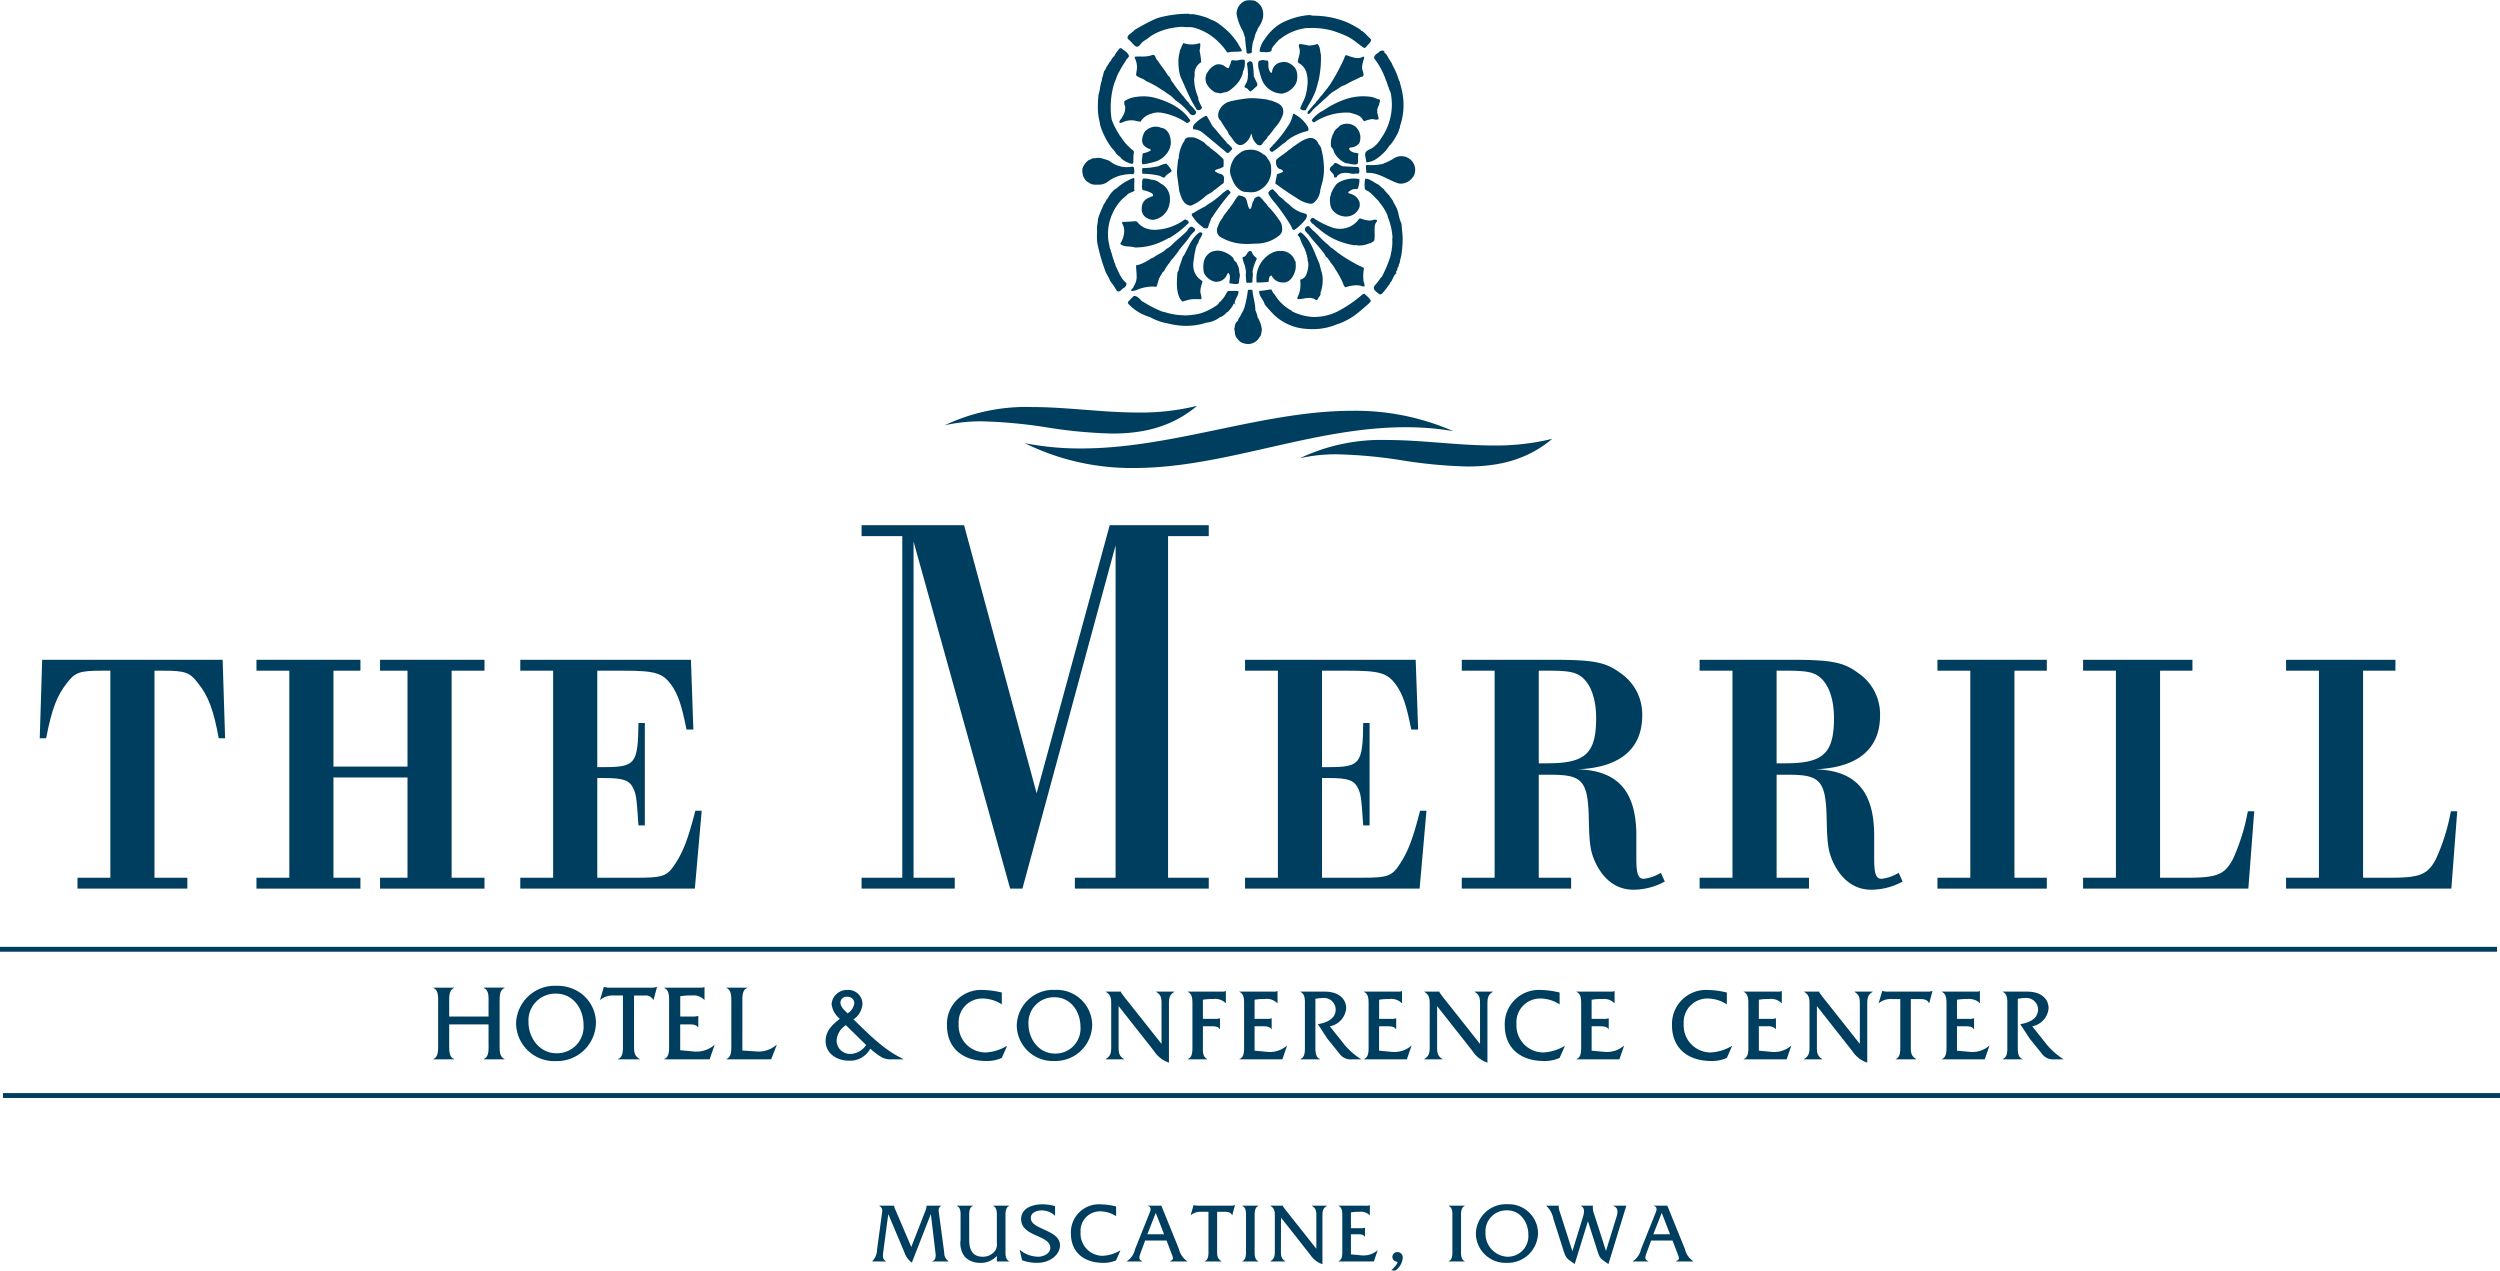 <svg id="merrill-logo" class="logo" xmlns="http://www.w3.org/2000/svg" viewBox="0 0 412.957 209.872"><path d="M314.281,145.616l-.648-1.44.648,1.44h0m-3.555-.452c-.836-.043-1.143-.874-1.143-3.238,0,2.364.307,3.2,1.143,3.238" fill="#003e5f"/><path d="M309.1,146.966c-2.754,0-4.941-1.62-6.318-4.59-.81-1.8-.972-3.06-1.053-7.38-.162-5.94-1.053-7.02-6.156-7.02h-2.106v17.01h5.346v1.8H280.747v-1.8h5.427v-34.2h-5.427v-1.8h14.985c6.723,0,8.748.36,11.178,2.16a8.241,8.241,0,0,1,3.645,7.02c0,5.58-3.726,8.64-10.692,8.91h0c6.642.18,9.72,3.6,9.72,10.98v3.87h0c0,2.364.307,3.2,1.143,3.238.024,0,.048,0,.072,0a6.915,6.915,0,0,0,2.835-.99h0l.648,1.44a10.846,10.846,0,0,1-5.184,1.35m-15.633-20.88h1.458c6.237,0,8.019-1.62,8.019-7.47h0c0-2.88-.729-5.13-1.944-6.39-1.134-1.17-2.349-1.44-5.913-1.44h-1.62v15.3" fill="#003e5f"/><path d="M274.994,145.616l-.648-1.44.648,1.44h0m-3.554-.452c-.837-.043-1.144-.874-1.144-3.238,0,2.364.307,3.2,1.144,3.238" fill="#003e5f"/><path d="M269.81,146.966c-2.754,0-4.941-1.62-6.318-4.59-.81-1.8-.972-3.06-1.053-7.38-.162-5.94-1.053-7.02-6.156-7.02h-2.106v17.01h5.346v1.8H241.46v-1.8h5.427v-34.2H241.46v-1.8h14.985c6.723,0,8.748.36,11.178,2.16a8.241,8.241,0,0,1,3.645,7.02c0,5.58-3.726,8.64-10.692,8.91h0c6.642.18,9.72,3.6,9.72,10.98v3.87h0c0,2.364.307,3.2,1.144,3.238.023,0,.047,0,.071,0a6.915,6.915,0,0,0,2.835-.99h0l.648,1.44a10.846,10.846,0,0,1-5.184,1.35m-15.633-20.88h1.458c6.237,0,8.019-1.62,8.019-7.47h0c0-2.88-.729-5.13-1.944-6.39-1.134-1.17-2.349-1.44-5.913-1.44h-1.62v15.3" fill="#003e5f"/><path d="M394.876,144.986c4.941,0,6.156-.54,7.533-3.15-1.377,2.61-2.592,3.15-7.533,3.15" fill="#003e5f"/><path d="M404.92,146.786h-27.3v-1.8h5.427v-34.2h-5.427v-1.8h18.063v1.8H390.34v34.2h4.536c4.941,0,6.156-.54,7.533-3.15h0a33.878,33.878,0,0,0,2.43-7.83h1.053l-.972,12.78" fill="#003e5f"/><path d="M361.543,144.986c4.774-.015,5.975-.575,7.333-3.15-1.358,2.575-2.559,3.135-7.333,3.15" fill="#003e5f"/><path d="M371.387,146.786h-27.3v-1.8h5.427v-34.2H344.09v-1.8h18.063v1.8h-5.346v34.2h4.736c4.774-.015,5.975-.575,7.333-3.15h0a33.878,33.878,0,0,0,2.43-7.83h1.053l-.972,12.78" fill="#003e5f"/><polyline points="338.097 146.786 320.034 146.786 320.034 144.986 325.461 144.986 325.461 110.786 320.034 110.786 320.034 108.986 338.097 108.986 338.097 110.786 332.751 110.786 332.751 144.986 338.097 144.986 338.097 146.786" fill="#003e5f"/><path d="M234.5,146.786H205.659v-1.8h5.427v-34.2h-5.427v-1.8h28.188l.405,11.52h-1.134c-.81-4.05-1.377-5.76-2.511-7.38-1.458-1.98-2.673-2.34-8.019-2.34h-4.212v15.93h1.053c5.265,0,5.67-.54,5.751-7.29h1.053v16.92H225.18c-.324-4.95-.405-5.13-.891-6.21-.648-1.26-1.62-1.62-4.86-1.62h-1.053v16.47h6.642c4.293,0,4.941-.27,6.318-2.43,1.215-1.89,2.025-3.87,3.24-8.64h1.053l-1.134,12.87" fill="#003e5f"/><polyline points="199.666 146.786 177.553 146.786 177.553 144.986 184.276 144.986 184.276 90.086 168.886 146.786 166.861 146.786 150.904 89.456 150.904 144.986 157.708 144.986 157.708 146.786 142.318 146.786 142.318 144.986 149.041 144.986 149.041 88.556 142.318 88.556 142.318 86.756 159.247 86.756 171.235 131.036 183.304 86.756 199.666 86.756 199.666 88.556 192.943 88.556 192.943 144.986 199.666 144.986 199.666 146.786" fill="#003e5f"/><path d="M105.3,144.986h0c3.773,0,4.73-.208,5.842-1.725-1.112,1.517-2.069,1.725-5.842,1.725m.162-8.64c-.321-4.892-.4-5.125-.875-6.172.471,1.047.554,1.28.875,6.172" fill="#003e5f"/><path d="M114.778,146.786H85.943v-1.8h5.426v-34.2H85.943v-1.8h28.188l.4,11.52H113.4c-.811-4.05-1.378-5.76-2.512-7.38-1.458-1.98-2.672-2.34-8.018-2.34H98.66v15.93h1.052c5.265,0,5.67-.54,5.752-7.29h1.052v16.92h-1.052c-.321-4.892-.4-5.125-.875-6.172l-.016-.038c-.649-1.26-1.621-1.62-4.861-1.62H98.66v16.47H105.3c3.773,0,4.73-.208,5.842-1.725.153-.209.309-.443.475-.7,1.216-1.89,2.025-3.87,3.241-8.64h1.052l-1.134,12.87" fill="#003e5f"/><polyline points="80.029 146.786 62.777 146.786 62.777 144.986 67.312 144.986 67.312 128.426 55.081 128.426 55.081 144.986 59.536 144.986 59.536 146.786 42.364 146.786 42.364 144.986 47.792 144.986 47.792 110.786 42.364 110.786 42.364 108.986 59.536 108.986 59.536 110.786 55.081 110.786 55.081 126.626 67.312 126.626 67.312 110.786 62.777 110.786 62.777 108.986 80.029 108.986 80.029 110.786 74.602 110.786 74.602 144.986 80.029 144.986 80.029 146.786" fill="#003e5f"/><path d="M30.946,146.786H12.8v-1.8h5.427v-34.2H16.852c-3.645,0-4.455.27-5.751,1.98-1.7,2.16-2.511,4.23-3.483,9.18H6.565l.4-12.96H36.778l.405,12.96H36.13c-.81-4.5-1.7-7.02-3.483-9.18-1.3-1.71-2.106-1.98-5.751-1.98H25.519v34.2h5.427v1.8" fill="#003e5f"/><path d="M308.433,175.53a4.7,4.7,0,0,1-2.482-1.938l-5.831-7.4v6.679h0c0,.9.015,1.551.884,2.059v.051H298v-.051c.9-.527.9-1.207.9-2.159v-6.783h0v-.022h0c0-.94-.007-1.614-.884-2.12V163.8h2.482v.017h0a1.053,1.053,0,0,0,.255.425l.238.34,6.222,7.854v-6.553h0c0-.9-.018-1.542-.884-2.032V163.8h2.992v.051c-.884.51-.884,1.19-.884,2.142v9.537" fill="#003e5f"/><path d="M245.7,175.53a4.7,4.7,0,0,1-2.482-1.938l-5.831-7.4v6.679h0c0,.9.015,1.551.884,2.059v.051h-3.009v-.051c.9-.527.9-1.207.9-2.159v-6.783h0v-.022h0c0-.94-.007-1.614-.884-2.12V163.8h2.482v.017h0a1.053,1.053,0,0,0,.255.425l.238.34,6.222,7.854v-6.553h0c0-.9-.018-1.542-.884-2.032V163.8h2.992v.051c-.884.51-.884,1.19-.884,2.142v9.537" fill="#003e5f"/><path d="M193.09,175.53a4.7,4.7,0,0,1-2.482-1.938l-5.831-7.4v6.679h0c0,.9.015,1.551.884,2.059v.051h-3.009v-.051c.9-.527.9-1.207.9-2.159v-6.783h0v-.022h0c0-.94-.007-1.614-.884-2.12V163.8h2.482v.017h0a1.053,1.053,0,0,0,.255.425l.238.34,6.222,7.854v-6.553h0c0-.9-.018-1.542-.884-2.032V163.8h2.992v.051c-.884.51-.884,1.19-.884,2.142v9.537" fill="#003e5f"/><path d="M85.252,168.91a6.4,6.4,0,0,1,6.576-6.076l.173,0h.035a6.7,6.7,0,0,1,3.05.711,6.7,6.7,0,0,0-3.05-.711H92l-.174,0a6.4,6.4,0,0,0-6.575,6.076m13.193-.01c0-.031,0-.063,0-.095,0,.032,0,.064,0,.095M95.1,163.556h0" fill="#003e5f"/><path d="M91.821,175.274a6.3,6.3,0,0,1-6.57-6.246c0-.039,0-.079,0-.118a6.4,6.4,0,0,1,6.575-6.076l.174,0h.035a6.7,6.7,0,0,1,3.05.711l.014.008h0a6.074,6.074,0,0,1,3.34,5.249c0,.032,0,.064,0,.095v.038a6.422,6.422,0,0,1-6.624,6.336M87.3,168.866h0c0,2.52,1.782,5.112,4.608,5.112a4.372,4.372,0,0,0,4.482-4.68h0c0-2.628-1.674-5.166-4.518-5.166a4.437,4.437,0,0,0-4.572,4.734h0" fill="#003e5f"/><path d="M282.59,173.845a7.606,7.606,0,0,0,3.472-1.069,7.606,7.606,0,0,1-3.472,1.069" fill="#003e5f"/><path d="M282.679,175.258c-4.012,0-6.494-2.244-6.494-5.882a5.627,5.627,0,0,1,5.967-5.848,13.568,13.568,0,0,1,3.094.425v1.955a5.905,5.905,0,0,0-3.145-.969,3.9,3.9,0,0,0-3.978,4.182h0a4.453,4.453,0,0,0,4.318,4.726l.149,0a7.606,7.606,0,0,0,3.472-1.069h.051l-.867,1.972a6.027,6.027,0,0,1-2.567.51" fill="#003e5f"/><path d="M254.965,173.845a7.6,7.6,0,0,0,3.472-1.069,7.6,7.6,0,0,1-3.472,1.069" fill="#003e5f"/><path d="M255.054,175.258c-4.012,0-6.494-2.244-6.494-5.882a5.627,5.627,0,0,1,5.967-5.848,13.568,13.568,0,0,1,3.094.425v1.955a5.905,5.905,0,0,0-3.145-.969,3.9,3.9,0,0,0-3.978,4.182h0a4.453,4.453,0,0,0,4.318,4.726l.149,0a7.6,7.6,0,0,0,3.472-1.069h.051l-.867,1.972a6.027,6.027,0,0,1-2.567.51" fill="#003e5f"/><path d="M174.152,175.258a5.951,5.951,0,0,1-6.2-5.9,6.032,6.032,0,0,1,6.211-5.85l.164,0h.033a5.866,5.866,0,0,1,6.053,5.763,6.065,6.065,0,0,1-6.256,5.984m-4.267-6.052h0c0,2.38,1.683,4.828,4.352,4.828a4.129,4.129,0,0,0,4.233-4.42h0c0-2.482-1.581-4.879-4.267-4.879a4.191,4.191,0,0,0-4.318,4.471h0" fill="#003e5f"/><path d="M162.827,173.845a7.6,7.6,0,0,0,3.471-1.069,7.6,7.6,0,0,1-3.471,1.069" fill="#003e5f"/><path d="M162.915,175.258c-4.012,0-6.494-2.244-6.494-5.882a5.627,5.627,0,0,1,5.967-5.848,13.568,13.568,0,0,1,3.094.425v1.955a5.905,5.905,0,0,0-3.145-.969,3.9,3.9,0,0,0-3.978,4.182h0a4.453,4.453,0,0,0,4.318,4.726l.15,0a7.6,7.6,0,0,0,3.471-1.069h.051l-.867,1.972a6.027,6.027,0,0,1-2.567.51" fill="#003e5f"/><path d="M145.75,174.7a10.683,10.683,0,0,1-1.994-1.481,10.683,10.683,0,0,0,1.994,1.481m-5.076-.616a3.326,3.326,0,0,0,2.4-1.46,3.326,3.326,0,0,1-2.4,1.46m-.658-6.7c-.446-.4-1.15-1.051-1.188-1.712.038.661.742,1.315,1.188,1.712" fill="#003e5f"/><path d="M140.22,175.207c-1.921,0-3.842-1.139-3.842-3.247,0-1.683,1.105-2.686,2.346-3.672h0a3.757,3.757,0,0,1-1.36-2.4,2.536,2.536,0,0,1,2.652-2.363,2.323,2.323,0,0,1,2.448,2.346,3.358,3.358,0,0,1-1.479,2.516h0c2.533,2.431,5.032,5.066,8.245,6.545v.051h-1.853a3.444,3.444,0,0,1-1.6-.272l-.029-.015a10.683,10.683,0,0,1-1.994-1.481h0a3.749,3.749,0,0,1-3.536,1.989m-2.023-3.349h0a2.21,2.21,0,0,0,2.38,2.227c.033,0,.065,0,.1,0a3.326,3.326,0,0,0,2.4-1.46h0l-3.349-3.281a3.22,3.22,0,0,0-1.53,2.516h0m1.819-4.471h0a2.316,2.316,0,0,0,1.105-1.7h0a1.076,1.076,0,0,0-1.173-1.037.991.991,0,0,0-1.122.969h0c0,.019,0,.037,0,.056.038.661.742,1.315,1.188,1.712" fill="#003e5f"/><path d="M330.822,174.986h0v-.051c.68-.24.753-1.067.753-1.782,0-.135,0-.266,0-.388.01.769.06,1.884-.749,2.17v.051m3-5.832c1.333-.221,2.829-.859,2.829-2.413h0a1.934,1.934,0,0,0-2.079-1.889h0a1.934,1.934,0,0,1,2.079,1.889c0,1.554-1.5,2.192-2.829,2.413m-2.253-3.118c0-.124,0-.257,0-.393,0-.719-.073-1.538-.753-1.792V163.8h0v.051c.809.3.759,1.4.749,2.185" fill="#003e5f"/><path d="M340.886,174.986h-1.564a2.233,2.233,0,0,1-1.972-.85l-2.074-2.567-1.564-2.4.112-.018c1.333-.221,2.829-.859,2.829-2.413a1.934,1.934,0,0,0-2.079-1.889h0c-.038,0-.076,0-.114,0a8.926,8.926,0,0,0-1.156.136v7.616c0,.15,0,.316,0,.49,0,.733.068,1.592.769,1.839v.051h-3.247v-.051c.809-.286.759-1.4.749-2.17,0-.055,0-.108,0-.159V166.2c0-.052,0-.106,0-.161.01-.782.06-1.883-.749-2.185V163.8h4.046c2.278,0,3.519,1.19,3.519,2.737a3.318,3.318,0,0,1-2.7,2.992h0l2.448,3.077a11.925,11.925,0,0,0,2.754,2.38" fill="#003e5f"/><path d="M325.794,173.779h0a4.235,4.235,0,0,0,2.659-.929,4.235,4.235,0,0,1-2.659.929m-.514-5.474a1.782,1.782,0,0,0,.738-.1,1.78,1.78,0,0,1-.738.1m1.444-2.86a2.708,2.708,0,0,0-1.733-.421h0a2.708,2.708,0,0,1,1.733.421m-.214-1.64h0a1.018,1.018,0,0,0,.487-.09,1.018,1.018,0,0,1-.487.09" fill="#003e5f"/><path d="M327.847,174.986h-7.089v-.051c.7-.247.769-1.117.769-1.846h0c0-.172,0-.336,0-.483V166.2c0-.149,0-.316,0-.49h0c0-.733-.068-1.595-.769-1.856V163.8h5.44c.105,0,.21,0,.312,0h0a1.018,1.018,0,0,0,.487-.09h.051V165.7H327a1.885,1.885,0,0,0-.273-.259,2.708,2.708,0,0,0-1.733-.421h0a9.584,9.584,0,0,0-1.734.119v3.162h2.023a1.78,1.78,0,0,0,.738-.1l.01,0h.051v1.8h-.051c-.254-.461-.9-.476-1.409-.476h-1.362v4.029l2.159.2c.126.012.252.017.378.017h0a4.235,4.235,0,0,0,2.659-.929c.037-.029.073-.06.108-.091h.051l-.765,2.227" fill="#003e5f"/><path d="M316.508,174.986h-3.366v-.051c.684-.26.752-1.114.752-1.836h0c0-.176,0-.343,0-.493v-7.582h-1.5a2.952,2.952,0,0,0-2.023.68h-.051l.6-2.023h.051a2.711,2.711,0,0,0,.646.119h6.766a2.162,2.162,0,0,0,.686-.081,1.009,1.009,0,0,0,.1-.038h.051l-.544,2.023h-.051c-.221-.595-.9-.68-1.462-.68h-1.53v7.853h0c0,.915.015,1.55.884,2.058v.051" fill="#003e5f"/><path d="M288.033,174.935c.7-.247.769-1.117.769-1.846,0-.144,0-.282,0-.41,0,.77.074,1.96-.766,2.256m5.142-5.1a1.864,1.864,0,0,0-1.28-.307h0a1.864,1.864,0,0,1,1.28.307m-4.376-3.713c0-.13,0-.27,0-.416,0-.733-.068-1.595-.769-1.856.84.313.771,1.487.766,2.272" fill="#003e5f"/><path d="M295.122,174.986h-7.089v-.051h0c.84-.3.771-1.486.766-2.256,0-.024,0-.049,0-.073V166.2c0-.024,0-.049,0-.074,0-.785.074-1.959-.766-2.272h0V163.8h5.44c.106,0,.211,0,.313,0a1.018,1.018,0,0,0,.487-.09h.05V165.7h-.05a2.386,2.386,0,0,0-2.007-.68,9.59,9.59,0,0,0-1.734.119v3.162h2.024a1.743,1.743,0,0,0,.748-.1h.05v1.8h-.05a.733.733,0,0,0-.129-.169,1.864,1.864,0,0,0-1.28-.307h-1.363v4.029l2.159.2c.126.012.252.017.379.017a4.22,4.22,0,0,0,2.766-1.02h.052l-.766,2.227" fill="#003e5f"/><path d="M264.931,168.305h0a1.942,1.942,0,0,0,.7-.08,1.942,1.942,0,0,1-.7.08m1.717-2.6h0a2.278,2.278,0,0,0-1.879-.679,2.278,2.278,0,0,1,1.879.679m-.487-1.9h0a1.018,1.018,0,0,0,.487-.09h0a1.018,1.018,0,0,1-.487.09" fill="#003e5f"/><path d="M267.5,174.986h-7.089v-.051c.7-.247.768-1.117.769-1.846h0c0-.172,0-.336,0-.483V166.2c0-.149,0-.316,0-.49h0c0-.733-.068-1.595-.769-1.856V163.8h5.44c.105,0,.21,0,.312,0h0a1.018,1.018,0,0,0,.487-.09h.051V165.7h-.051a2.278,2.278,0,0,0-1.879-.679h-.127a9.584,9.584,0,0,0-1.734.119v3.162h2.023a1.942,1.942,0,0,0,.7-.08l.049-.022h.051v1.8h-.051c-.255-.461-.9-.476-1.409-.476h-1.362v4.029l2.159.2c.125.012.252.017.378.017a4.223,4.223,0,0,0,2.767-1.02h.051l-.765,2.227" fill="#003e5f"/><path d="M229.826,168.305a1.739,1.739,0,0,0,.748-.1,1.737,1.737,0,0,1-.748.1m1.717-2.6a2.384,2.384,0,0,0-2.006-.68h0a2.382,2.382,0,0,1,2,.68" fill="#003e5f"/><path d="M232.393,174.986H225.3v-.051c.7-.247.769-1.117.769-1.846h0c0-.172,0-.336,0-.483V166.2c0-.149,0-.316,0-.49h0c0-.733-.068-1.595-.769-1.856V163.8h5.44c.106,0,.211,0,.313,0a1.011,1.011,0,0,0,.486-.09h.051V165.7h-.051a2.382,2.382,0,0,0-2-.68h0a9.566,9.566,0,0,0-1.733.119v3.162h2.022a1.737,1.737,0,0,0,.748-.1h.052v1.8h-.052c-.254-.461-.9-.476-1.408-.476H227.8v4.029l2.158.2c.126.012.252.017.379.017a4.22,4.22,0,0,0,2.766-1.02h.051l-.765,2.227" fill="#003e5f"/><path d="M223.3,174.986a2.237,2.237,0,0,1-1.936-.806,2.237,2.237,0,0,0,1.936.806m-8.5-.051c.68-.24.753-1.067.753-1.782,0-.156,0-.307,0-.446.008.771.081,1.935-.748,2.228m3.149-.04c-.61-.29-.671-1.1-.671-1.8,0,.7.061,1.509.671,1.8m-2.4-8.8c0-.141,0-.293,0-.451,0-.719-.073-1.538-.753-1.792.829.309.756,1.459.748,2.243" fill="#003e5f"/><path d="M224.863,174.986H223.3a2.237,2.237,0,0,1-1.936-.806c-.012-.015-.024-.029-.035-.044l-2.075-2.567-1.563-2.4c1.36-.2,2.941-.833,2.941-2.431h0a1.934,1.934,0,0,0-2.079-1.889c-.038,0-.076,0-.114,0a8.885,8.885,0,0,0-1.156.136v7.616c0,.15,0,.316,0,.49h0c0,.7.061,1.509.671,1.8a1.038,1.038,0,0,0,.1.04v.051H214.8v-.051h0c.829-.293.756-1.457.748-2.228,0-.034,0-.068,0-.1V166.2c0-.033,0-.068,0-.1.008-.784.081-1.934-.748-2.243h0V163.8h4.046c2.277,0,3.519,1.19,3.519,2.737a3.319,3.319,0,0,1-2.7,2.992h0l2.448,3.077a11.925,11.925,0,0,0,2.754,2.38" fill="#003e5f"/><path d="M209.257,168.305h0a1.944,1.944,0,0,0,.7-.08,1.944,1.944,0,0,1-.7.08" fill="#003e5f"/><path d="M211.824,174.986h-7.089v-.051c.7-.247.768-1.117.768-1.846h0c0-.172,0-.336,0-.483V166.2c0-.149,0-.316,0-.49h0c0-.733-.067-1.595-.768-1.856V163.8h5.44c.1,0,.21,0,.312,0a1.018,1.018,0,0,0,.487-.09h.051V165.7h-.051a2.384,2.384,0,0,0-2.006-.68,9.584,9.584,0,0,0-1.734.119v3.162h2.023a1.944,1.944,0,0,0,.7-.08l.049-.022h.051v1.8h-.051c-.255-.461-.9-.476-1.409-.476h-1.362v4.029l2.159.2c.125.012.252.017.378.017a4.225,4.225,0,0,0,2.767-1.02h.051l-.765,2.227" fill="#003e5f"/><path d="M200.74,168.305h0a1.762,1.762,0,0,0,.711-.093,1.762,1.762,0,0,1-.711.093" fill="#003e5f"/><path d="M199.414,174.986H196.2v-.051c.7-.247.768-1.117.768-1.846h0c0-.172,0-.336,0-.483V166.2c0-.149,0-.316,0-.49h0c0-.733-.067-1.595-.768-1.856V163.8h5.44c.105,0,.21,0,.312,0a1.018,1.018,0,0,0,.487-.09h.051v1.972h-.051a2.427,2.427,0,0,0-2.006-.663,9.584,9.584,0,0,0-1.734.119v3.162h2.04a1.762,1.762,0,0,0,.711-.093l.02-.009h.051v1.8h-.051c-.24-.45-.824-.476-1.32-.476H198.7v3.077c0,.185-.008.4-.008.62h0c0,.692.078,1.464.722,1.709v.051" fill="#003e5f"/><path d="M119.99,174.986h0v-.054c.743-.262.814-1.183.814-1.954,0-.063,0-.126,0-.187.008.8-.009,1.858-.812,2.141v.054m.812-9.636c0-.062,0-.125,0-.188,0-.777-.071-1.689-.814-1.966v-.054h0v.054c.8.3.82,1.343.812,2.154" fill="#003e5f"/><path d="M127.388,174.986h-7.4v-.054c.8-.283.82-1.339.812-2.141,0-.114,0-.224,0-.325V165.68c0-.1,0-.214,0-.33.008-.811-.009-1.855-.812-2.154v-.054h3.437v.054c-.72.269-.8,1.147-.8,1.905,0,.207,0,.405,0,.579v7.848l2.448.162c.092.006.183.008.273.008a4.444,4.444,0,0,0,2.913-1.106h.054l-.936,2.394" fill="#003e5f"/><path d="M109.744,174.92c.713-.277.782-1.182.782-1.942,0-.183,0-.357,0-.512V165.68c0-.158,0-.335,0-.518,0-.766-.069-1.663-.782-1.953.884.36.779,1.653.779,2.471v6.786c0,.8.105,2.111-.779,2.454m5.3-1.212h0a4.487,4.487,0,0,0,2.835-1,4.487,4.487,0,0,1-2.835,1m-.4-.018-2.286-.216h0l2.286.216m-.144-5.778h0a2.005,2.005,0,0,0,.75-.089,2.005,2.005,0,0,1-.75.089m1.818-2.754a2.433,2.433,0,0,0-2.018-.719,2.433,2.433,0,0,1,2.018.719" fill="#003e5f"/><path d="M117.219,174.986h-7.506v-.054l.031-.012c.884-.343.779-1.653.779-2.454V165.68c0-.818.105-2.111-.779-2.471l-.031-.013v-.054h5.76c.111,0,.222,0,.33,0a1.083,1.083,0,0,0,.516-.095h.054v2.106h-.054a2.433,2.433,0,0,0-2.018-.719H114.2a10.147,10.147,0,0,0-1.836.126v3.348H114.5a2.005,2.005,0,0,0,.75-.089l.042-.019h.054v1.908h-.054c-.27-.488-.949-.5-1.492-.5h-1.442v4.266h0l2.286.216c.133.012.266.018.4.018h0a4.487,4.487,0,0,0,2.835-1c.032-.026.063-.053.095-.081h.054l-.81,2.358" fill="#003e5f"/><path d="M107.9,165.158h0a1.35,1.35,0,0,0-1.357-.716,1.35,1.35,0,0,1,1.357.716" fill="#003e5f"/><path d="M105.663,174.986H102.1v-.054c.724-.275.8-1.18.8-1.945h0c0-.185,0-.363,0-.521v-8.028h-1.584a3.125,3.125,0,0,0-2.142.72h-.054l.63-2.142H99.8a2.871,2.871,0,0,0,.684.126h7.164a2.006,2.006,0,0,0,.828-.126h.054l-.576,2.142H107.9a1.35,1.35,0,0,0-1.357-.716c-.065,0-.129,0-.191,0h-1.62v8.315h0c0,.968.015,1.641.936,2.179v.054" fill="#003e5f"/><path d="M71.571,174.932c.724-.275.8-1.18.8-1.945,0-.185,0-.363,0-.521v-6.8c0-.174.006-.371.006-.577,0-.723-.071-1.551-.715-1.854.827.389.709,1.646.709,2.431v6.8c0,.81.108,2.124-.792,2.466" fill="#003e5f"/><path d="M83.343,174.986H79.905v-.054c.721-.268.8-1.136.8-1.889h0c0-.206-.006-.4-.006-.577v-3.258H74.2v3.258c0,.158,0,.336,0,.521h0c0,.765.072,1.67.8,1.945v.054h-3.42v-.054h0c.9-.342.792-1.656.792-2.466v-6.8c0-.785.118-2.042-.709-2.431-.027-.013-.054-.024-.083-.035v-.054h3.42v.054c-.728.277-.8,1.189-.8,1.966h0c0,.183,0,.36,0,.518v2.232h6.5V165.68c0-.178.006-.378.006-.586h0c0-.762-.077-1.629-.8-1.9v-.054h3.438v.054c-.742.277-.814,1.189-.814,1.956h0c0,.182,0,.355,0,.51v6.8c0,.155,0,.329,0,.51h0c0,.767.072,1.68.814,1.956v.054" fill="#003e5f"/><polyline points="412.457 157.166 0 157.166 0 156.416 412.457 156.416 412.457 157.166" fill="#003e5f"/><polyline points="412.457 157.166 0 157.166 0 156.416 412.457 156.416 412.457 157.166" fill="#003e5f"/><polyline points="412.957 181.341 0.5 181.341 0.5 180.591 412.957 180.591 412.957 181.341" fill="#003e5f"/><polyline points="412.957 181.341 0.5 181.341 0.5 180.591 412.957 180.591 412.957 181.341" fill="#003e5f"/><path d="M183.734,71.618a79.261,79.261,0,0,1-10.749-1.008A79.485,79.485,0,0,0,162.222,69.6a26.924,26.924,0,0,0-6.179.652,31.292,31.292,0,0,1,14.434-3.015c2.89,0,5.8.226,8.725.452s5.867.453,8.819.453a38.643,38.643,0,0,0,9.722-1.107c-4.207,3.546-8.989,4.58-14.009,4.58" fill="#003e5f"/><path d="M187.352,77.306A39.817,39.817,0,0,1,169.27,73.2a47.323,47.323,0,0,0,9.3.878c7.585,0,15.1-1.555,22.559-3.111s14.864-3.111,22.228-3.111a40.267,40.267,0,0,1,16.675,3.355,46.745,46.745,0,0,0-7.853-.641c-7.681,0-15.169,1.684-22.595,3.368s-14.792,3.368-22.231,3.368" fill="#003e5f"/><path d="M242.405,77.059a79.26,79.26,0,0,1-10.75-1.008,79.47,79.47,0,0,0-10.763-1.007,26.936,26.936,0,0,0-6.179.652,31.3,31.3,0,0,1,14.435-3.015c2.89,0,5.8.226,8.724.452s5.867.453,8.82.453a38.654,38.654,0,0,0,9.722-1.107c-4.208,3.546-8.99,4.58-14.009,4.58" fill="#003e5f"/><path d="M187.073,5.248l.168-.088a.424.424,0,0,1,.227-.246A33.1,33.1,0,0,1,190.83,3.13a33.1,33.1,0,0,0-3.362,1.784.424.424,0,0,0-.227.246l-.168.088m13.011-1.993c-.218-.086-.423-.213-.635-.307.212.094.417.221.635.307" fill="#003e5f"/><path d="M202.826,8.669a.187.187,0,0,1-.163-.079,10.27,10.27,0,0,0-2.978-2.933,8.879,8.879,0,0,0-2.477-1.091,2.957,2.957,0,0,0-.812-.088l-.182,0h-.185a4.072,4.072,0,0,1-.5-.026,2.845,2.845,0,0,0-.356-.021,12.2,12.2,0,0,0-1.524.184,9.456,9.456,0,0,0-2.209.64,7.039,7.039,0,0,0-1.814,1.065c-.318.246-.655.4-.946.666-.263.239-.418.575-.751.72l-.255,0c-.542-.356-.852-.894-1.355-1.263a.558.558,0,0,1-.07-.259c0-.4.567-.641.828-.936h0l.168-.088a.424.424,0,0,1,.227-.246A33.1,33.1,0,0,1,190.83,3.13c.218-.086.441-.164.669-.232a18.774,18.774,0,0,1,4.837-.625.758.758,0,0,0,.346.069c.053,0,.105,0,.158,0s.106-.005.159-.005a.991.991,0,0,1,.209.019,14.139,14.139,0,0,1,2.143.557c.032.012.065.026.1.04.212.094.417.221.635.307l.024.01a4.352,4.352,0,0,1,1.117.582,20.16,20.16,0,0,1,1.626,1.327,11.707,11.707,0,0,1,1.6,1.959c.062.089.108.209.17.313.184.305.35.574.524.883l-.065.124c-.726.174-1.427,0-2.152.2a.363.363,0,0,1-.1.014" fill="#003e5f"/><path d="M207.2.107h0a2.261,2.261,0,0,0-.463-.084,2.27,2.27,0,0,1,.464.084m-1.43,0h0A1.985,1.985,0,0,1,206.41,0h0a1.985,1.985,0,0,0-.64.107" fill="#003e5f"/><path d="M207.2.107H205.77A1.985,1.985,0,0,1,206.41,0a1.9,1.9,0,0,1,.212.012l.114.011a2.261,2.261,0,0,1,.463.084" fill="#003e5f"/><path d="M204.343,1.669A2.289,2.289,0,0,1,205.77.107h0a2.291,2.291,0,0,0-1.427,1.562m4.036-.522A2.7,2.7,0,0,0,207.5.255a1.12,1.12,0,0,0-.3-.148h0a1.13,1.13,0,0,1,.3.148,2.7,2.7,0,0,1,.879.892" fill="#003e5f"/><path d="M206.172,8.851h-.018a.268.268,0,0,1-.256-.256c-.044-.806-.224-1.592-.225-2.4V6.174h0l-.106-.207a6.6,6.6,0,0,0-.24-.794,8.192,8.192,0,0,1-1.069-2.88,2.252,2.252,0,0,1,.085-.624h0A2.291,2.291,0,0,1,205.77.107H207.2a1.12,1.12,0,0,1,.3.148,2.7,2.7,0,0,1,.879.892l.033.064a2.79,2.79,0,0,1,.211.73,2.473,2.473,0,0,1,.042.467,2.862,2.862,0,0,1-.04.468,3.947,3.947,0,0,1-.418,1.13c-.143.283-.343.538-.5.828l-.02.188a2.527,2.527,0,0,0-.405.947,7.926,7.926,0,0,1-.31.95,11.977,11.977,0,0,0-.206,1.476h0l.05.066v.015c0,.319-.4.375-.648.375" fill="#003e5f"/><path d="M221.069,5.4q-.216-.089-.437-.166.22.078.437.166m-.456-.173-.015,0,.015,0m-.03-.01-.019-.007.019.007m-.019-.007L220.53,5.2l.034.011m-.036-.012-.1-.033.1.033m-.108-.036-.06-.019.06.019m-.076-.025-.018,0,.018,0m4.513-.049-.143-.192a15.668,15.668,0,0,0-2.295-1.257A15.756,15.756,0,0,1,224.714,4.9l.143.193m-4.8-.038h0" fill="#003e5f"/><path d="M209.142,8.62c-.148,0-.3-.009-.446-.018s-.3-.018-.444-.018h-.013l-.184-.123a4.115,4.115,0,0,1,.868-2.01A9.116,9.116,0,0,1,210.2,4.909a7.408,7.408,0,0,1,2.419-1.534,12.1,12.1,0,0,1,3.555-.886c.023,0,.045,0,.068,0,.226,0,.452.092.671.1a14.626,14.626,0,0,1,5.5,1.058h0A15.668,15.668,0,0,1,224.714,4.9l.143.192.122.015c.534.356.844.828,1.334,1.223l.187.244c-.085.48-.513.737-.8,1.132a.9.9,0,0,1-.251.211h-.126a12.077,12.077,0,0,1-1.162-.85,12.035,12.035,0,0,0-1.271-.878,14.733,14.733,0,0,0-1.823-.786h0q-.216-.089-.437-.166l-.019-.007-.015,0-.015,0-.019-.007h0L220.53,5.2h0l-.1-.033-.008,0-.06-.019-.016-.006-.018,0c-.091-.029-.182-.056-.273-.082h0a12.715,12.715,0,0,0-3.472-.44q-.372,0-.742.015a8.545,8.545,0,0,0-4.378,1.808l-.247.152c-.215.326-.524.511-.7.856l-.181.146c-.1.218-.288.387-.287.639h0c0,.01,0,.021,0,.031V8.27a.286.286,0,0,1-.2.242,2,2,0,0,1-.705.108" fill="#003e5f"/><path d="M227.981,48.63a.247.247,0,0,1-.151-.048.248.248,0,0,0,.152.048h0m-1.051-1.087a.6.6,0,0,1,.13-.351.6.6,0,0,0-.13.351m1.223-1.754.117-.076c.215-.472.464-.914.662-1.39-.2.476-.446.918-.662,1.39l-.117.076m1.72-4.458c.045-.486.133-.957.133-1.442a3.334,3.334,0,0,0-.035-.5h0a7.842,7.842,0,0,1-.1,1.937m-3.8-9.707c-.207-.132-.46-.172-.594-.379a.82.82,0,0,1-.055-.392.82.82,0,0,0,.055.392c.134.207.387.247.594.379" fill="#003e5f"/><path d="M227.982,48.63a.248.248,0,0,1-.152-.048h0c-.352-.272-.9-.612-.9-1.033v-.006a.6.6,0,0,1,.13-.351l.033-.043a13.927,13.927,0,0,0,1.06-1.36h0l.117-.076c.216-.472.464-.914.662-1.39l.009-.023a18.886,18.886,0,0,0,.725-1.953,5.2,5.2,0,0,0,.118-.594c.018-.108.074-.241.082-.342,0-.027,0-.053.007-.08a7.842,7.842,0,0,0,.1-1.937l.048-.132h0a10.569,10.569,0,0,0-.789-3.435l-.018-.193a8.286,8.286,0,0,0-1.387-2.239l-.088-.181c-.56-.518-1-1.075-1.611-1.55-.019-.014-.038-.028-.057-.04-.207-.132-.46-.172-.594-.379a.82.82,0,0,1-.055-.392h0c-.007-.138-.012-.278-.012-.419a3.186,3.186,0,0,1,.114-.924c.827.018,1.475.7,2.22,1.008a8.194,8.194,0,0,0,.866.749l.151.249a5.09,5.09,0,0,1,.534.612l.123.077a5.7,5.7,0,0,0,.353.524,3.048,3.048,0,0,1,.306.424c.07.115.085.265.165.385A5.289,5.289,0,0,1,231,35.3a7.219,7.219,0,0,0,.509,1.673c.043.764.156,1.523.183,2.287q.006.169.006.339a20.418,20.418,0,0,1-.216,2.549.941.941,0,0,1-.1.345l-.018.193a2.675,2.675,0,0,0-.143.673,2.489,2.489,0,0,1-.178.408l-.01.2c-.02.139-.176.2-.2.337l-.008.2c-.047.182-.216.3-.246.475h0l.117.132c-.5.338-.592.979-.948,1.475l-.114.073a.871.871,0,0,1-.236.454,15.248,15.248,0,0,1-1.066,1.35.543.543,0,0,1-.355.166" fill="#003e5f"/><path d="M225.214,46.32c-.02-.259-.035-.514-.035-.771,0,.257.015.512.035.771m.076-1.889a.315.315,0,0,0-.071-.219.315.315,0,0,1,.071.219h0m-6.369-2.223a2.961,2.961,0,0,0-.28-.443c-.747-1-1.575-1.819-2.3-2.763.723.944,1.551,1.764,2.3,2.763a3.039,3.039,0,0,1,.279.443m.16-2.024c-.822-.662-1.388-1.46-2.21-2.124.822.664,1.388,1.462,2.21,2.124M215.8,38.355a.563.563,0,0,1-.237-.456.556.556,0,0,1,.447-.543.555.555,0,0,0-.21,1m1.057-.31c-.115-.092-.19-.224-.293-.308.1.084.178.216.293.308m-.306-.319c-.159-.139-.279-.381-.465-.381a.207.207,0,0,0-.035,0l.035,0c.186,0,.306.242.465.381" fill="#003e5f"/><path d="M222.227,47.466a1.566,1.566,0,0,1-.39-.678,12.44,12.44,0,0,0-1.266-2.3c-.06-.093-.107-.21-.169-.314-.247-.413-.582-.72-.806-1.144l-.181-.211-.086-.187a.878.878,0,0,1-.375-.357l-.033-.069a3.039,3.039,0,0,0-.279-.443c-.748-1-1.576-1.819-2.3-2.763-.1-.135-.2-.273-.3-.413a.223.223,0,0,1-.047.007c-.125,0-.114-.178-.2-.241h0a.555.555,0,0,1,.21-1l.041-.008h0a.207.207,0,0,1,.035,0c.186,0,.306.242.465.381l.013.011h0c.1.084.178.216.293.308h0l.019.015c.822.664,1.388,1.462,2.21,2.124h0c.29.233.536.489.807.742l.184.087a20.8,20.8,0,0,0,3.23,2.217,14.6,14.6,0,0,0,1.877.956.131.131,0,0,1,.04.026.315.315,0,0,1,.071.219.323.323,0,0,1-.006.068,4.939,4.939,0,0,0-.1,1.05h0c0,.257.015.512.035.771h0c.021.273.181.544.18.809a.532.532,0,0,1-.033.192h-.238a2.925,2.925,0,0,0-1.086-.2,6.011,6.011,0,0,0-1.81.34" fill="#003e5f"/><path d="M214.3,49.344h0v0m.486-3.16a1.391,1.391,0,0,0,1.048-1.006,1.391,1.391,0,0,1-1.048,1.006m1.237-3.221c-.045-.246-.084-.471-.138-.71.054.239.094.464.138.71m-.5-1.826a5.1,5.1,0,0,0-.276-.54c-.225-.4-.331-.82-.514-1.228a13.237,13.237,0,0,0,.515,1.228,5.28,5.28,0,0,1,.275.54" fill="#003e5f"/><path d="M217.437,49.566a.178.178,0,0,1-.105-.036,1.75,1.75,0,0,0-1.056-.323,5.139,5.139,0,0,0-.875.1,5.151,5.151,0,0,1-.876.1l-.1,0-.125-.065v-.192A4.523,4.523,0,0,0,214.815,47h0a6.288,6.288,0,0,0-.053-.808l.025,0a1.391,1.391,0,0,0,1.048-1.006h0a4.686,4.686,0,0,0,.288-1.408h0a2.286,2.286,0,0,0-.047-.468c-.02-.1.043-.234-.171-.275l.119-.064h0c-.044-.246-.084-.471-.138-.71l-.006-.027a6.863,6.863,0,0,0-.322-1.01l-.033-.079a5.28,5.28,0,0,0-.275-.54,13.237,13.237,0,0,1-.515-1.228c-.035-.079-.074-.159-.118-.237-.06-.109-.179-.171-.251-.279v-.122c.143-.13.3-.353.461-.353a.19.19,0,0,1,.113.041c1.694,1.281,2.182,3.378,3.042,5.217l.018.193a1.068,1.068,0,0,1,.1.346c.029.158.075.306.111.462a5.064,5.064,0,0,1,.26,1.1c0,.015,0,.031,0,.047a6.077,6.077,0,0,1-.325,2.5.321.321,0,0,0-.023.133h0c0,.059.008.121.008.18a.275.275,0,0,1-.028.136,3.474,3.474,0,0,1-.311.418l-.084.193a.35.35,0,0,1-.27.224" fill="#003e5f"/><path d="M215.221,54.266c-.084-.011-.169-.023-.253-.036a8.369,8.369,0,0,1-3.317-1.275,8.369,8.369,0,0,0,3.317,1.275l.253.036M211.55,52.89a8.025,8.025,0,0,1-.981-.771,8.025,8.025,0,0,0,.981.771m-3.56-4.767c.016-.095.184-.085.251-.089.529-.03,1.038-.145,1.555-.211-.517.066-1.026.181-1.555.211-.067,0-.235-.006-.251.089" fill="#003e5f"/><path d="M216.764,54.367a11.957,11.957,0,0,1-1.543-.1l-.253-.036a8.369,8.369,0,0,1-3.317-1.275l-.1-.065h0a8.025,8.025,0,0,1-.981-.771l-.031-.027a23.749,23.749,0,0,1-1.627-1.8c-.188-.772-.923-1.336-.923-2.142v-.01l0-.015c.016-.095.184-.085.251-.089.529-.03,1.038-.145,1.555-.211l.192-.021c.184.27.265.6.538.807a7.217,7.217,0,0,0,2.819,2.7l.077.118a9.034,9.034,0,0,0,3.55.933c.092,0,.185,0,.277-.007a8.691,8.691,0,0,0,3.621-.872,20.92,20.92,0,0,0,4.193-2.856l.3-.127c.234.286.538.436.758.725.12.159.232.308.344.465a2.443,2.443,0,0,1-.685.726c-.692.618-1.339,1.172-2.091,1.737a11.893,11.893,0,0,1-2.415,1.276c-.108.048-.269.074-.38.121a10.5,10.5,0,0,1-4.129.822" fill="#003e5f"/><path d="M207.912,46.668q-.173,0-.345-.009.172.009.345.009h0" fill="#003e5f"/><path d="M207.912,46.668q-.173,0-.345-.009h0c-.016-.164-.023-.329-.023-.494a4.686,4.686,0,0,1,2.993-4.582,3.07,3.07,0,0,1,.9-.132,2.413,2.413,0,0,1,2.449,1.575c.017.061.02.139.1.139l.033,0c0,.268.023.537.023.8a2.575,2.575,0,0,1-.06.6c-.224.955-.867,2.1-1.953,2.1a1.526,1.526,0,0,1-.163-.009,1.956,1.956,0,0,1-1.815-1.144c-.543.079-.389.7-.538,1.076-.536.015-1.07.077-1.6.077" fill="#003e5f"/><path d="M206.066,46.727a.248.248,0,0,1-.045,0l-.124-.067a2.146,2.146,0,0,1-.092-.67c0-.257.025-.516.026-.777,0-.093,0-.187-.012-.281a7.614,7.614,0,0,0,.078,1.728l.124.067a.248.248,0,0,0,.045,0h0m.431-.012a.386.386,0,0,1-.084-.008.386.386,0,0,0,.084.008h0m1.079-4.015a.254.254,0,0,0-.08-.14.254.254,0,0,1,.08.14m-2.077-.291c.405-.176.474-.656.811-.9a.3.3,0,0,1,.176-.056h0a.3.3,0,0,0-.176.056c-.337.244-.406.724-.811.9" fill="#003e5f"/><path d="M206.066,46.727a.248.248,0,0,1-.045,0l-.124-.067a7.614,7.614,0,0,1-.078-1.728c0-.049-.011-.1-.019-.148a7.376,7.376,0,0,0-.205-1.006,6.278,6.278,0,0,1-.366-1.218l.121-.127.13-.011.019-.008c.405-.176.474-.656.811-.9a.3.3,0,0,1,.176-.056.341.341,0,0,1,.322.235,1.638,1.638,0,0,0,.368.588c.053.058.135.088.2.208l.122.076h0a.254.254,0,0,1,.08.14.264.264,0,0,1,.006.055.247.247,0,0,1-.034.126,6.568,6.568,0,0,0-.654,2.029h0a1.556,1.556,0,0,1,.054.428c0,.327-.074.66-.074.99a1.781,1.781,0,0,0,.02.263.809.809,0,0,1-.4.124.386.386,0,0,1-.084-.008.232.232,0,0,1-.045-.013.244.244,0,0,0-.083-.015.327.327,0,0,0-.11.024.321.321,0,0,1-.109.024" fill="#003e5f"/><path d="M206.183,56.83a1.936,1.936,0,0,1-.362-.034l-.1-.019.1.019a1.936,1.936,0,0,0,.362.034h0m-1.2-.315a1.492,1.492,0,0,1-.439-.378,1.492,1.492,0,0,0,.439.378m-.439-.378c-.1-.132-.211-.254-.3-.384.091.13.2.252.3.384m-.338-2.886c.11-.14.283-.217.322-.4-.039.181-.212.258-.322.4m.96-1.6a3.792,3.792,0,0,0,.483-1.172,17.038,17.038,0,0,0,.47-2.448,17.038,17.038,0,0,1-.47,2.448,3.792,3.792,0,0,1-.483,1.172m1.332-3.79c.035,0,.07-.005.105-.005h0c-.035,0-.07,0-.105.005" fill="#003e5f"/><path d="M206.183,56.83a1.936,1.936,0,0,1-.362-.034l-.1-.019a2.5,2.5,0,0,1-.74-.262,1.492,1.492,0,0,1-.439-.378h0c-.1-.132-.211-.254-.3-.384a1.3,1.3,0,0,1-.158-.29c-.137-.371-.083-.764-.217-1.138.141-.359.085-.749.339-1.074h0c.11-.14.283-.217.322-.4l0-.009c.064-.344.4-.512.427-.871l.107-.071a.62.62,0,0,1,.1-.25h0a3.792,3.792,0,0,0,.483-1.172,17.038,17.038,0,0,0,.47-2.448c.011-.054.022-.109.034-.163a.626.626,0,0,0,.114.009c.055,0,.112-.005.168-.01l.063-.006c.035,0,.07-.005.105-.005a.5.5,0,0,1,.29.079c.064,1.1.471,2.148.471,3.243v.053h0a7.379,7.379,0,0,1,.326.878l.023.258a5.072,5.072,0,0,1,.73,2.024c0,.032,0,.063,0,.094a5.8,5.8,0,0,1-.223,1.047l-.111.074a2.2,2.2,0,0,1-1.931,1.223" fill="#003e5f"/><path d="M199.087,51.48a10.148,10.148,0,0,0,1.679-.9,10.148,10.148,0,0,1-1.679.9m5.05-.988v-.019a.324.324,0,0,0-.264-.308.324.324,0,0,1,.264.327" fill="#003e5f"/><path d="M196.012,53.829a12.75,12.75,0,0,1-3.163-.417,9.238,9.238,0,0,1-2.9-1.037,7.89,7.89,0,0,1-3.613-2.236v-.3c.364-.309.622-.684.99-.964.567,0,.959.549,1.352.934l.122.015a17.606,17.606,0,0,0,3.237,1.666l.195.016a11.167,11.167,0,0,0,3.3.577c.128.012.255.017.382.017a15.081,15.081,0,0,0,1.967-.226,8.522,8.522,0,0,0,1.208-.4h0a10.148,10.148,0,0,0,1.679-.9l.071-.035a1.947,1.947,0,0,0,.621-.653l.242-.153.089-.18c.146-.066.149-.252.327-.3l.011-.112c.329-.321.41-.777.732-1.084.091.008.183.011.275.011.134,0,.269-.007.4-.013s.27-.013.4-.013a2.354,2.354,0,0,1,.665.082,2.254,2.254,0,0,1-.262.877,3.671,3.671,0,0,0-.388.943.215.215,0,0,0,0,.043h0c0,.158.2.246.2.413a.258.258,0,0,1-.014.078h0a.324.324,0,0,0-.264-.327h-.007l-.028,0c-.112,0-.081.119-.123.184a5.745,5.745,0,0,1-.863,1.147l-.25.151a3.146,3.146,0,0,1-.767.642c-.109.075-.265.083-.38.167a4.372,4.372,0,0,1-2.227.864,10.011,10.011,0,0,1-3.216.512" fill="#003e5f"/><path d="M203.061,46.793c.012-.325.1-.664.1-.99,0,.326-.089.665-.1.99m-4.3-2.685h0a4.337,4.337,0,0,1,.141-1.078,2.2,2.2,0,0,1,.63-1.019,2.2,2.2,0,0,0-.63,1.019,4.337,4.337,0,0,0-.141,1.078m1.055-2.348a2.272,2.272,0,0,1,.96-.333,2.439,2.439,0,0,1,.428-.038h0a2.439,2.439,0,0,0-.428.038,2.272,2.272,0,0,0-.96.333" fill="#003e5f"/><path d="M204.131,46.917c-.356,0-.716-.1-1.07-.124h0c.012-.325.1-.664.1-.99h0a1.074,1.074,0,0,0-.2-.668.076.076,0,0,0-.061-.036c-.089,0-.194.184-.232.286a1.871,1.871,0,0,1-1.743,1.159,1.827,1.827,0,0,1-.286-.022,2.743,2.743,0,0,1-1.749-1.41,3.974,3.974,0,0,1-.129-1,4.337,4.337,0,0,1,.141-1.078,2.2,2.2,0,0,1,.63-1.019c.06-.059.122-.116.185-.172a1.038,1.038,0,0,1,.1-.079,2.272,2.272,0,0,1,.96-.333,2.439,2.439,0,0,1,.428-.038,3.99,3.99,0,0,1,2.528,1.235,1.051,1.051,0,0,0,.538.739c.067.288.249.524.33.809.109.38.081.761.193,1.146a.525.525,0,0,1,.023.153.518.518,0,0,1-.066.251h0l.049.058c-.186.357-.02.769-.26,1.08a1.365,1.365,0,0,1-.409.057" fill="#003e5f"/><path d="M196.743,49.443l.038,0-.038,0m-2.263-4.338c.014-.181.17-.347.233-.534-.063.187-.219.353-.233.534m.372-1.132c.188-.539.355-1.076.555-1.614l.181-.211-.181.211c-.2.538-.367,1.075-.555,1.614" fill="#003e5f"/><path d="M195.26,49.819c-.107-.205-.282-.36-.371-.553a4.381,4.381,0,0,1-.37-1.061,7.442,7.442,0,0,1-.116-1.389c0-.568.046-1.13.076-1.7v-.008c.014-.181.17-.347.233-.534h0l.018-.263c.042-.112.082-.223.121-.335.188-.539.356-1.076.555-1.614l.181-.211c.742-1.338,1.214-2.8,2.517-3.732a.275.275,0,0,1,.164-.054.448.448,0,0,1,.353.227c-.129.561-.606.965-.672,1.546a1.22,1.22,0,0,0-.324.544,5.88,5.88,0,0,0-.237,1,2.638,2.638,0,0,0-.084.344c-.045.58-.2,1.144-.2,1.713,0,.033,0,.066,0,.1a2.948,2.948,0,0,0,1.507,2.575v.18a5.084,5.084,0,0,0-.227.8,2.817,2.817,0,0,0-.106.7h0a1.726,1.726,0,0,0,.029.318,4.228,4.228,0,0,1,.155.766.651.651,0,0,1-.045.247c-.32,0-.638-.018-.957-.018a5.042,5.042,0,0,0-.682.04l-.038,0h0c-.51.075-.987.252-1.483.376" fill="#003e5f"/><path d="M188.185,43.714a8.269,8.269,0,0,0,1.962-1.026c.13-.074.272-.1.4-.164-.126.068-.268.09-.4.164a8.269,8.269,0,0,1-1.962,1.026m4.178-2.308c.13-.095.209-.228.341-.315-.132.087-.211.22-.341.315m.348-.319a4.447,4.447,0,0,0,.774-.553,4.447,4.447,0,0,1-.774.553m2.866-2.452a3.873,3.873,0,0,0,.524-.541c.179-.243.4-.652.685-.652h0c-.286,0-.506.409-.685.652a3.873,3.873,0,0,1-.524.541" fill="#003e5f"/><path d="M186.853,48.071l.012-.189c.122-.111.192-.249.321-.353l.088-.253a2.68,2.68,0,0,0,.479-1.672h0c0-.549-.086-1.108-.086-1.65,0-.017,0-.035,0-.053l.06-.12a2.21,2.21,0,0,0,.457-.067,8.269,8.269,0,0,0,1.962-1.026c.13-.074.272-.1.4-.164a.561.561,0,0,0,.068-.044c.576-.43,1.173-.65,1.75-1.074h0c.13-.095.209-.228.341-.315l.007,0h0a4.447,4.447,0,0,0,.774-.553l.01-.011c.679-.684,1.369-1.242,2.082-1.888h0a3.873,3.873,0,0,0,.524-.541c.179-.243.4-.652.685-.652a.331.331,0,0,1,.141.034c.212.1.482.269.483.493a.4.4,0,0,1-.137.279,4.568,4.568,0,0,0-.655.686c-.569.89-1.245,1.579-1.894,2.414l-.086.187c-.409.537-.783,1.022-1.236,1.516-.062.068-.1.21-.172.3a6.805,6.805,0,0,0-.911,1.362c-.064.148-.228.146-.281.264a6.45,6.45,0,0,1-.406.672.079.079,0,0,0-.012.046h0v.015c0,.034-.006.074-.105.163a.852.852,0,0,0-.112.3c-.107.362-.218.712-.323,1.08l-.122.121a4.906,4.906,0,0,0-.648-.042,6.94,6.94,0,0,0-2.649.6,2.859,2.859,0,0,1-.808.133" fill="#003e5f"/><path d="M181.246,40.047a8.121,8.121,0,0,1-.049-.956c0-.419.02-.835.02-1.252,0-.176,0-.352-.013-.528h0c.05.912-.068,1.807.042,2.736m1.575-7.1.188-.209a4.142,4.142,0,0,1,1.176-1.475,4.153,4.153,0,0,0-1.176,1.475l-.188.209m1.423-1.735.186-.086a8.724,8.724,0,0,1,2.807-1.72,8.724,8.724,0,0,0-2.807,1.72l-.186.086" fill="#003e5f"/><path d="M184.75,48.141a.341.341,0,0,1-.294-.153c-.259-.393-.459-.776-.748-1.14a3.846,3.846,0,0,1-.332-.47,11.838,11.838,0,0,0-.692-1.334,30.141,30.141,0,0,1-1.426-4.907c-.005-.03-.008-.06-.012-.09-.11-.929.008-1.824-.042-2.736.156-.435.1-.9.225-1.339.234-.807.622-1.518.919-2.293.246-.184.283-.494.473-.737h0l.188-.209a4.153,4.153,0,0,1,1.176-1.475l.059-.051h0l.186-.086a8.724,8.724,0,0,1,2.807-1.72l.025-.008.115.117c0,.053,0,.106,0,.159,0,.385-.023.766-.023,1.149h0a6.045,6.045,0,0,0,.036.709c-.382.244-.875.3-1.185.629-.335.357-.727.6-1.053.968a8.4,8.4,0,0,0-2.135,5.542h0a7.787,7.787,0,0,0,.265,2.009l.013.2c.056.162.117.319.186.477l.014.2.108.205a12.476,12.476,0,0,0,.382,1.27,3.264,3.264,0,0,0,.236.614l.018.193c.536,1.016.874,2.2,1.806,2.9a.712.712,0,0,1,.025.183c0,.351-.3.584-.623.771a2.589,2.589,0,0,0-.346.32.554.554,0,0,1-.352.141" fill="#003e5f"/><path d="M187.455,40.877c-.792-.27-1.773,0-2.421-.6a4.083,4.083,0,0,0,.666-2.142,2.418,2.418,0,0,0-.306-1.17.214.214,0,0,1-.027-.108,1.663,1.663,0,0,1,.009-.216c.765.027,1.521-.063,2.286-.108l.252.189a3.194,3.194,0,0,0,1.305.972,4.5,4.5,0,0,0,1.332.27,8.7,8.7,0,0,0,5.175-1.728c.261.081.621.2.621.5a.4.4,0,0,1-.009.1,15.921,15.921,0,0,1-3.1,2.43c-.09.063-.189.036-.261.081a11.708,11.708,0,0,1-1.62.792,10.313,10.313,0,0,1-3.78.738h-.126m36.45-.4-.063.045a11.312,11.312,0,0,1-6-2.727c-.09-.081-.207-.153-.306-.234a4.357,4.357,0,0,1-.567-.513c-.072-.1-.252-.09-.306-.216-.072-.162-.234-.243-.234-.4a.278.278,0,0,1,.018-.072c.108-.288.315-.477.585-.3a13.461,13.461,0,0,0,3.123,1.548,3.856,3.856,0,0,0,4.383-1.5l.243-.009a4.683,4.683,0,0,0,1.485.333,1.8,1.8,0,0,0,.477-.072.81.81,0,0,1,.72.018v.171a1.474,1.474,0,0,0-.36.693,6.59,6.59,0,0,0-.036.729c-.009.3.009.585.009.882a6.59,6.59,0,0,1-.036.729c-.018.225-.252.324-.441.477a1.409,1.409,0,0,1-.486.162,3.936,3.936,0,0,1-1.512.333,3.156,3.156,0,0,1-.693-.081m-22.383-1.368a1.255,1.255,0,0,1-.5-1.1c.009-.1.009-.2.027-.3s.1-.18.117-.27a4.973,4.973,0,0,1,.81-1.485c.054-.108.108-.225.162-.315.252-.4.576-.675.792-1.089l.117-.081a10.635,10.635,0,0,1,.675-.936c.081-.126.09-.243.207-.342l.081-.18c.243-.243.36-.576.657-.756.135.117.324.063.477.126.252.1.531.189.648.423.3.558.243,1.224.639,1.728l.18-.063a3.357,3.357,0,0,0,.189-.6,1.517,1.517,0,0,1,.288-.738c.1-.09.045-.234.135-.333.252-.261.657-.477.918-.243.423.387.747.846,1.152,1.269l.09.18a14.9,14.9,0,0,1,1.791,2.169,3.054,3.054,0,0,1,.531.936,3.219,3.219,0,0,1,.09.72,1.3,1.3,0,0,1-.342.945,5.9,5.9,0,0,1-3.96,1.467q-.675.054-1.35.054a8.316,8.316,0,0,1-4.626-1.188m11.736-1.791a33.585,33.585,0,0,0-2.7-3.87,6.925,6.925,0,0,1-1.008-1.395.361.361,0,0,1-.027-.135c0-.324.414-.612.738-.666.243.261.468.5.729.747l.153.252c.342.342.756.567,1.08.936a6.4,6.4,0,0,0,.711.576,5.153,5.153,0,0,0,2.7,1.53.389.389,0,0,1,.252.369,1.214,1.214,0,0,1-.207.549,7.842,7.842,0,0,1-1.854,1.764.338.338,0,0,1-.09.009c-.306,0-.342-.423-.477-.666m-14.112.4a.6.6,0,0,0-.252-.009c-.387-.315-.765-.621-1.134-.963a10.718,10.718,0,0,1-.819-1.062.3.3,0,0,1-.081-.216.58.58,0,0,1,.027-.18l.243-.09a22.608,22.608,0,0,1,2.025-1.134l.207-.189a14.556,14.556,0,0,0,2.367-1.737,4.611,4.611,0,0,1,1.134-.819c.126.135.306.243.378.414a.235.235,0,0,1,.027.1c-.009.162-.234.27-.351.423a35.6,35.6,0,0,0-2.754,3.762l-.117.081-.018.189a9.988,9.988,0,0,0-.477,1.278.233.233,0,0,1-.243.171,1.113,1.113,0,0,1-.162-.018M189.426,36a1.6,1.6,0,0,1-.819-1.179c-.009-.09-.018-.171-.018-.252a2.653,2.653,0,0,1,.09-.747c.216-.846,1-1.17,1.737-1.422a.325.325,0,0,0,.045-.171c-.009-.189-.207-.324-.387-.405a4.456,4.456,0,0,0-1.2-.4c-.279-.036-.153-.351-.279-.576.135-.432-.036-.918.207-1.341a3.072,3.072,0,0,1,1.071.09c.108.027.234.063.342.09a2.288,2.288,0,0,1,1.485.621l.189.081a2.823,2.823,0,0,1,1.368,2.5,3.41,3.41,0,0,1-.09.855,3.174,3.174,0,0,1-2.673,2.565A1.983,1.983,0,0,1,189.426,36m32.535-.261a2.641,2.641,0,0,1-1.4-.6,2,2,0,0,1-.81-1.26,7.433,7.433,0,0,1-.072-.882,1.937,1.937,0,0,1,.18-.864l.018-.2a6.874,6.874,0,0,1,.693-1.26,1.759,1.759,0,0,1,.792-.657,5.062,5.062,0,0,1,3.15-.441.943.943,0,0,1,.045.351,5.671,5.671,0,0,1-.207,1.062c-.036.144-.144.3-.306.243a1.233,1.233,0,0,0-.819.162,1.836,1.836,0,0,0-.522.351l.063.18a4.23,4.23,0,0,1,.936.351,2.334,2.334,0,0,1,.774.882,1.454,1.454,0,0,1,.135.621,1.386,1.386,0,0,1-.126.63,2.333,2.333,0,0,1-2.151,1.359,2.67,2.67,0,0,1-.378-.027m-25.488-1.791c-1-.252-1.314-1.251-1.584-2.1a2.735,2.735,0,0,1-.135-.666c-.081-.657-.18-1.287-.27-1.944a4.888,4.888,0,0,1-.054-.882c.009-.648.1-1.287.171-1.944.009-.09.108-.18.108-.27a5.882,5.882,0,0,1,.765-2.619c.045-.09.162-.144.189-.27l.009-.126a.851.851,0,0,1,.792-.441c.108.009.225,0,.342,0a2.155,2.155,0,0,1,.531.045,6.97,6.97,0,0,1,1.35.666c.414.189.567.63,1.008.81.09.045.144.18.225.234A16.78,16.78,0,0,1,201.9,26.1c.081.081.207.18.216.315s.009.27.009.4c0,.225-.009.45-.009.675-.378.351-.882.369-1.341.6l-.117.18a3.085,3.085,0,0,0,1.116.513.735.735,0,0,1,.414.783,3.88,3.88,0,0,1-.072.675c-.225.18-.468.315-.684.522-.09.081-.207.153-.306.234a3.911,3.911,0,0,0-.369.306l-.18.09c-.405.486-1.026.621-1.458,1.026A8.636,8.636,0,0,1,197,33.857a.883.883,0,0,1-.387.108.7.7,0,0,1-.135-.018m19.638-.351a5.043,5.043,0,0,1-1.809-.81c-1.3-.792-2.457-1.611-3.645-2.466.054-.522.2-1.035.27-1.548a4.721,4.721,0,0,0,1.008-.4c-.036-.432-.54-.369-.8-.6a1.3,1.3,0,0,1-.36-1,2.236,2.236,0,0,1,.018-.351c.63-.639,1.44-1.017,2.106-1.665l.18-.09a13.021,13.021,0,0,1,1.485-1.071,5,5,0,0,1,1.62-.783,1.358,1.358,0,0,1,1.521.792l.09.189a1.847,1.847,0,0,1,.495.954,13.97,13.97,0,0,1,.405,3.087,9.077,9.077,0,0,1-.495,3.033l-.018.189a1.286,1.286,0,0,0-.1.351,3.024,3.024,0,0,1-1.116,2.124.785.785,0,0,1-.45.117,3.1,3.1,0,0,1-.405-.045m-10.3-1.89a1.711,1.711,0,0,1-.864-.252,3.285,3.285,0,0,1-1.053-1.089,6.605,6.605,0,0,1-.477-1.062,2.6,2.6,0,0,1-.243-1.035,1.278,1.278,0,0,1,.027-.369,4.017,4.017,0,0,1,.81-1.944,5.424,5.424,0,0,1,.945-.8,2.221,2.221,0,0,1,1.2-.405,3.147,3.147,0,0,1,2.565.783l.117.018a1.887,1.887,0,0,1,.459.468l.09.189a2.257,2.257,0,0,1,.567,1.35c.009.117.009.234.009.342a3.641,3.641,0,0,1-1.2,3.006,3.709,3.709,0,0,1-1.332.765,2.807,2.807,0,0,1-.72.081c-.3,0-.594-.027-.9-.045M181.092,30.5a1.76,1.76,0,0,1-1.305-.378l-.18-.09a2.168,2.168,0,0,1-.72-1.071,2.712,2.712,0,0,1-.108-.7,1.754,1.754,0,0,1,.072-.567,2.947,2.947,0,0,1,.756-1.062c.225-.27.585-.261.855-.486a2.558,2.558,0,0,0,.585-.036,2.234,2.234,0,0,1,.693-.009,10.473,10.473,0,0,1,1.485.45,4.533,4.533,0,0,0,3.834.963l.234.117c.018.216.081.459.081.684a.567.567,0,0,1-.18.459,6.7,6.7,0,0,0-3.222.621,6.938,6.938,0,0,0-.981.621,2.489,2.489,0,0,1-1.584.486h-.315m49.689-.279c-1.683-.6-3.195-1.809-5.058-1.656v-.018c.009-.072-.063-.117-.063-.189a.2.2,0,0,1,.063-.126.681.681,0,0,1-.09-.351c0-.063.009-.135.009-.2a.832.832,0,0,0-.036-.261l.117-.18a9.079,9.079,0,0,0,2.421-.108,1.605,1.605,0,0,0,.459-.144,10.029,10.029,0,0,0,1.557-.774,2.3,2.3,0,0,1,3.2.558,2.209,2.209,0,0,1,.405,1.26v.117a2.924,2.924,0,0,1-.189.819,1.5,1.5,0,0,1-.216.315,2.467,2.467,0,0,1-1.926,1.053,1.841,1.841,0,0,1-.657-.117M220.35,29.168l-.018-.261c-.162-.351-.666-.6-.666-.972a.379.379,0,0,1,.036-.162c.126-.3.513-.414.657-.747l.18-.117c.531.063.891.549,1.422.567.765.018,1.521.1,2.286.1l.234.126a5.459,5.459,0,0,1,.063.567.555.555,0,0,1-.162.432,1.514,1.514,0,0,0-.6-.009,1.932,1.932,0,0,1-.6-.009c-.117-.027-.243-.072-.351-.09-.747-.108-1.71-.054-2.079.72-.036,0-.081.009-.126.009a.248.248,0,0,1-.27-.153m-28.791-.126a13,13,0,0,0-2.889-.342.513.513,0,0,0,.009-.117c0-.153-.027-.315-.027-.477a.661.661,0,0,1,.081-.342,11.4,11.4,0,0,0,2.358-.261l.2-.018a5.112,5.112,0,0,1,1.35-.468,4.923,4.923,0,0,1,.855,1.089v.243a6.756,6.756,0,0,0-.9.648c-.063.072-.126.252-.234.3a.373.373,0,0,1-.144.027c-.225,0-.432-.2-.657-.279m30.735-2.088a3.957,3.957,0,0,1-1.71-1.431,1.533,1.533,0,0,1-.261-.513,1.5,1.5,0,0,0-.45-.747,3.168,3.168,0,0,1-.045-.576,3.46,3.46,0,0,1,.423-1.656,1.436,1.436,0,0,0,.108-.315l.108-.081c.153-.36.6-.531.819-.864a2.3,2.3,0,0,1,2.412.009,2.342,2.342,0,0,1,1.008,2.007,2.452,2.452,0,0,1-.189.873,1.974,1.974,0,0,1-1.35.7c-.1,0-.315.036-.306.2V24.6c.081.351.459.477.783.6.234.09.549.009.738.207a2.5,2.5,0,0,0-.063.63v.324a2.865,2.865,0,0,1-.072.729,1.44,1.44,0,0,1-.5.081c-.486,0-.963-.189-1.449-.216m-33.615.135a1.21,1.21,0,0,1-.072-.432c0-.324.081-.657.09-.981,0-.126.018-.351.18-.378a3.222,3.222,0,0,0,1.188-.45l-.054-.225a1.907,1.907,0,0,1-1.107-.648,1.233,1.233,0,0,1-.261-.792,2.912,2.912,0,0,1,.252-1.062,1.311,1.311,0,0,1,.522-.666,2.28,2.28,0,0,1,2.349-.351c1.134.126,1.629,1.368,1.62,2.43,0,.108-.009.216-.018.324a3.113,3.113,0,0,1-.738,1.611,3.731,3.731,0,0,1-1.881,1.251,13.819,13.819,0,0,1-1.944.423l-.126-.054m-3.51-.945c-.144-.324-.513-.414-.72-.675-.189-.234-.324-.5-.513-.711l-.234-.234a12.132,12.132,0,0,1-2.016-3.96l-.018-.261a10.029,10.029,0,0,1-.333-2.673c0-.612.036-1.224.09-1.836.018-.207.1-.4.135-.6a3.246,3.246,0,0,0,.09-.342,8.4,8.4,0,0,1,.351-1.62l.018-.261a8.945,8.945,0,0,0,.333-1.215c.27-.18.3-.549.486-.792a5.671,5.671,0,0,0,.45-.747l.18-.144a2.182,2.182,0,0,1,.558-.8c.153-.144.153-.324.315-.5l.108-.216c.225-.171.3-.414.522-.567l.189-.054c.5.405,1.161.72,1.323,1.341v.009c0,.072-.144.189-.189.306l-.18.144c-.405.7-.855,1.314-1.2,2.025a5.348,5.348,0,0,0-.468.936c-.126.45-.342.837-.468,1.278a13.693,13.693,0,0,0-.522,3.789,12.436,12.436,0,0,0,.162,1.989,12.83,12.83,0,0,0,1.269,2.5l.081.189.2.207a8.042,8.042,0,0,0,2.016,2.223.322.322,0,0,1,.108.252c0,.027-.009.054-.009.072-.126.612-.036,1.161-.108,1.755l-.189.126a3.961,3.961,0,0,1-1.818-.936m40.491.612c0-.369-.162-.792-.171-1.17a.718.718,0,0,1,.261-.621c.306-.252.693-.36,1.035-.594a5.139,5.139,0,0,0,1.35-1.53,9.668,9.668,0,0,0,1.764-5.616,10.471,10.471,0,0,0-.207-1.971,2.943,2.943,0,0,1-.342-.873l-.108-.207a4.713,4.713,0,0,0-.324-.927,12.533,12.533,0,0,0-1.332-2.754c-.153-.243-.324-.459-.5-.7a.512.512,0,0,1-.108-.315c.009-.342.441-.612.756-.819l.072-.117c.288-.162.6-.333.864-.009l.009.135c.027.153.2.144.27.261.333.513.576.99.918,1.494.072.117.09.261.162.387a11.556,11.556,0,0,1,1.008,2.358c.045.144.144.261.189.4l.018.2a4.343,4.343,0,0,1,.153.531,11.262,11.262,0,0,1,.432,3.087,10.426,10.426,0,0,1-.585,3.447l-.018.27c-.045.144-.144.261-.189.405l-.018.2a11.491,11.491,0,0,1-1.287,2.133c-.054.081-.171.135-.243.225a8.733,8.733,0,0,1-.567.783,8.586,8.586,0,0,1-1.6,1.413,3.342,3.342,0,0,1-1.665.558v-.063m-22.986-1.494c-1.35-1.125-2.574-2.16-3.933-3.267a2.5,2.5,0,0,0-1.4-.621l-.243-.009a.71.71,0,0,1-.045-.27.98.98,0,0,1,.234-.585,6.28,6.28,0,0,1,1.674-1.269c.108-.072.306-.162.369-.072.3.459.531.909.792,1.386a2.03,2.03,0,0,0,.333.468c.585.63,1.044,1.3,1.647,1.908l.081.171c.207.063.243.261.387.378l.09.171a3.892,3.892,0,0,1,.855.819v.189a7.624,7.624,0,0,1-.6.6h-.243m7.065-.468a.245.245,0,0,1-.036-.144.176.176,0,0,1,.09-.171c.144-.072.144-.279.333-.279.054-.243.279-.351.423-.513.216-.243.405-.486.621-.72a16.884,16.884,0,0,0,1.485-2.016,4.885,4.885,0,0,0,.909-2.061l.189-.126.207.18a5.325,5.325,0,0,1,1.917,1.773,1.129,1.129,0,0,1,.261.63.317.317,0,0,1-.306.333,8.611,8.611,0,0,0-3.285,1.575l-.144.189a7.963,7.963,0,0,0-.792.567,16.655,16.655,0,0,1-1.368,1.044.225.225,0,0,1-.126.036.458.458,0,0,1-.378-.3m-2.025-.882a2.575,2.575,0,0,1-.954-1.8l-.126.072a2.694,2.694,0,0,1-1.368,1.71c-1.116.387-1.539-.9-2.2-1.593-.153-.162-.171-.4-.288-.585a17.615,17.615,0,0,1-1.134-1.755,1.154,1.154,0,0,1-.432-.927,2.1,2.1,0,0,1,.063-.477,2.652,2.652,0,0,1,1.926-1.8,19.255,19.255,0,0,1,2.214-.414,8.365,8.365,0,0,1,1.4-.117,17.812,17.812,0,0,1,2.286.2,2.125,2.125,0,0,1,.612.162l.261.018c.738.306,1.656.522,1.926,1.35a1.715,1.715,0,0,1,.072.486,1.894,1.894,0,0,1-.072.5,2.549,2.549,0,0,1-.189.468,5.178,5.178,0,0,1-.747,1.26c-.576.63-.963,1.332-1.575,1.926l-.081.189c-.261.369-.594.612-.819,1a.46.46,0,0,1-.414.234.764.764,0,0,1-.369-.108m-11.763-3.645a10.207,10.207,0,0,0-4.122-1.638,3.114,3.114,0,0,0-1.6.153A2.923,2.923,0,0,0,188.4,20.1a6.416,6.416,0,0,1-1.008-.189,3.5,3.5,0,0,0-1.4.081c-.279.072-.531.225-.819.3-.081.018-.225.063-.252-.063a.224.224,0,0,1-.009-.072c-.009-.351.4-.531.468-.864a2.434,2.434,0,0,0,.468-1.746.91.91,0,0,1-.135-.549V16.73a4.284,4.284,0,0,1,1.953-.72,7.469,7.469,0,0,1,2.961.108c2.349.621,4.671,1.719,5.985,3.771a.645.645,0,0,1-.5.423.367.367,0,0,1-.162-.045m20.754-.387a.24.24,0,0,1,.027-.108,5.247,5.247,0,0,1,1.881-1.53,14.725,14.725,0,0,1,3.42-1.773,9.04,9.04,0,0,1,4.563-.45,5.3,5.3,0,0,1,1.017.369l.189.018a.269.269,0,0,1,.153.261,1.649,1.649,0,0,1-.135.468l-.018.2a2.414,2.414,0,0,0-.324.891.713.713,0,0,0,.054.261l-.045.126a6.478,6.478,0,0,1,.252,1.08,1.126,1.126,0,0,1-.729.027,1.282,1.282,0,0,0-.612-.009,5.268,5.268,0,0,0-1.017.306c-.09.036-.117-.027-.144-.09s-.054-.117-.117-.1c-.351-.846-1.377-.963-2.151-1.215a9.669,9.669,0,0,0-5.922,1.62c-.153-.072-.333-.207-.342-.351M196.554,18.8a9.552,9.552,0,0,0-2.439-2.268,4.358,4.358,0,0,0-.684-.666c-.342-.3-.756-.459-1.089-.783-.009-.009-.027-.018-.036-.036h-.018a.019.019,0,0,0-.018-.018,3.46,3.46,0,0,1-.36-.189,14.446,14.446,0,0,0-2.637-1.467c-.459-.45-1.161-.477-1.611-.945.018-.45.144-.864.153-1.305,0-.1-.009-.2-.018-.306a3.278,3.278,0,0,0-.315-1.161.32.32,0,0,1-.045-.171c0-.063.018-.117.09-.126.3-.027.6-.027.909-.027a6,6,0,0,0,1.44-.1c.243-.054.5-.216.729-.135.261.1.27.459.432.693.1.126.216.243.3.369.531.855,1.179,1.539,1.638,2.4.144-.009.207.126.252.207.144.243.216.5.36.729l.189.207a15.366,15.366,0,0,0,1.332,1.764l.09.162c.117.018.081.171.162.171a.054.054,0,0,0,.036-.009,7.535,7.535,0,0,0,.927,1.152c.126.135.18.342.306.432a3.781,3.781,0,0,1,.5.513.931.931,0,0,1,.234.315l.117.081a.415.415,0,0,1,.09.279.494.494,0,0,1-.36.441.565.565,0,0,1-.171.027.693.693,0,0,1-.477-.234m19.431-.054a.277.277,0,0,1-.009-.09c-.009-.189.153-.369.315-.531.351-.36.621-.783,1.026-1.134l.081-.171a5.882,5.882,0,0,0,.738-.891.659.659,0,0,1,.252-.216l.09-.18c.207-.225.36-.468.567-.7.288-.315.477-.666.756-.99l.09-.189a26.971,26.971,0,0,0,1.584-2.844,12.389,12.389,0,0,0,.693-1.539.241.241,0,0,1,.324-.126c.864.3,1.809.738,2.7.2l.126.063-.009.261a5.428,5.428,0,0,0-.324,1.458,1.608,1.608,0,0,0,.072.5,2.418,2.418,0,0,1,.171.666.384.384,0,0,1-.243.4l-.2.018c-.558.3-1.116.531-1.674.81-.378.189-.711.423-1.089.576a2.767,2.767,0,0,0-.531.225c-.567.414-1.116.729-1.683,1.071,0,.009.009.018.009.027.009.144-.18.135-.243.216a12.522,12.522,0,0,1-1.008.936c-.5.486-1.026.936-1.548,1.413-.288.261-.45.63-.783.819a.3.3,0,0,1-.135.036.121.121,0,0,1-.117-.09m-1.224-.8c.225-.8.738-1.458.927-2.295a9.618,9.618,0,0,0,.306-2.169,5.584,5.584,0,0,0-.153-1.323,2.617,2.617,0,0,0-1.35-1.755l-.117-.189c.045-.594.315-1.116.324-1.728a1.856,1.856,0,0,0-.045-.432,3.375,3.375,0,0,1-.117-.54.21.21,0,0,1,.225-.234,7.051,7.051,0,0,1,1.278.225,3.641,3.641,0,0,0,1.548-.252c.5.387.423,1.17.6,1.746a17.609,17.609,0,0,1-.342,4.1c-.153.594-.3,1.152-.477,1.746a12.052,12.052,0,0,1-.612,1.4c-.288.684-.783,1.26-1.053,1.962-.072,0-.153.009-.225.009a.789.789,0,0,1-.72-.279m-16.875.261c-.207-.018-.3-.225-.369-.351-.342-.585-.675-1.134-.963-1.737-.522-1.08-.972-2.142-1.467-3.231a4.4,4.4,0,0,1-.333-1.269,10.433,10.433,0,0,1-.1-1.17v-.171a5.478,5.478,0,0,1,.2-1.62l.009-.189a13.076,13.076,0,0,1,.6-1.35,4.175,4.175,0,0,0,2.691.018l.117.108a4.914,4.914,0,0,1-.126,1.152,11.989,11.989,0,0,1,.27,1.881,2.315,2.315,0,0,0-1.062,1.485,1.315,1.315,0,0,0-.027.324v.27a1.5,1.5,0,0,1-.018.279,3.8,3.8,0,0,0-.054.63,7.207,7.207,0,0,0,.315,1.845c.1.378.252.72.369,1.089a.513.513,0,0,1,.009.117v.09a.513.513,0,0,0,.009.117,10.851,10.851,0,0,0,.594,1.215.594.594,0,0,1-.585.468h-.081m12.78-2.925a3.619,3.619,0,0,1-2.34-2.457c-.162-.441-.252-.891-.387-1.35a2.531,2.531,0,0,1-.117-.738,1.931,1.931,0,0,1,.081-.594,1.22,1.22,0,0,1,1.008-.171,4.258,4.258,0,0,0,.468.036.624.624,0,0,1,.135.45v.288a1.953,1.953,0,0,0,.342,1.215c.054.063.126.1.27,0v-.081a1.745,1.745,0,0,1,1.548-1.584,1.777,1.777,0,0,1,1.125.081,2.751,2.751,0,0,1,1.2.99,2.245,2.245,0,0,1,.279,1c.009.1.009.2.009.3a2.456,2.456,0,0,1-.279,1.233,3.245,3.245,0,0,1-2.07,1.539,1.232,1.232,0,0,1-.306.036,4.053,4.053,0,0,1-.963-.189m-10.089-.108a3.586,3.586,0,0,1-1.125-1.08,1.983,1.983,0,0,1-.324-1.107,1.813,1.813,0,0,1,.369-1.1,2.984,2.984,0,0,1,1.35-1.2,1.619,1.619,0,0,1,1.26.144c.234.126.5.4.819.45.126-.252.216-.486.324-.747a1.879,1.879,0,0,0,.1-.387.269.269,0,0,1,.315-.2,2.253,2.253,0,0,0,.981-.018,2.365,2.365,0,0,1,.837-.054l.117.063a4.728,4.728,0,0,1,.027.5,3.255,3.255,0,0,1-.333,1.449l-.018.261a5.946,5.946,0,0,1-.612,1.278,6.57,6.57,0,0,1-1.494,1.458c-.432.4-1.062.351-1.584.558-.324-.135-.693-.063-1.008-.279m5.922-.063a2.413,2.413,0,0,1-.405-.4c-.153-.171-.414-.153-.549-.333.117-.414.423-.738.5-1.152a5.236,5.236,0,0,0,.09-.981,11.318,11.318,0,0,0-.153-1.638v-.036c0-.18.216-.324.378-.414.27-.135.531.171.558.387a14.623,14.623,0,0,1,.171,1.764v.252a10.8,10.8,0,0,0,.585,1.224v.369c-.333.342-.684.63-1.062.954H206.5" fill="#003e5f" fill-rule="evenodd"/><path d="M152.848,200.039a2.466,2.466,0,0,0,.21-.869v-.013h2.423v.042c-.336.1-.434.5-.434.826l.925,6.878a1.662,1.662,0,0,0,.714,1.428v.042h-2.7v-.042c.49-.154.574-.574.574-1.05l-.8-6.751-3.138,8.025a3.389,3.389,0,0,1-1.233-1.694l-2.661-6.318-.8,6.024c-.112.854-.21,1.471.448,1.764v.042h-2.283v-.042a2.9,2.9,0,0,0,.785-1.96l.8-5.87c.056-.392.21-.953-.434-1.3v-.042h2.451v.013a1.656,1.656,0,0,0,.2.631l2.633,6.177Z" fill="#003e5f"/><path d="M164.663,207.449a3.486,3.486,0,0,1-2.746,1.149,3.443,3.443,0,0,1-2.535-.981,3.672,3.672,0,0,1-.714-2.759v-3.74c0-.631.1-1.654-.616-1.919v-.042h2.661v.042c-.7.265-.616,1.288-.616,1.919v3.74c0,1.862.784,2.731,2.227,2.731a2.477,2.477,0,0,0,2.045-.98,1.851,1.851,0,0,0,.294-1.276v-4.215c0-.631.084-1.654-.616-1.919v-.042h2.661l.014.042c-.714.265-.63,1.288-.63,1.932v5.282c0,.629-.084,1.652.63,1.918v.042h-2.059Z" fill="#003e5f"/><path d="M174.28,200.824a3.184,3.184,0,0,0-2.2-.883c-.8,0-1.807.308-1.807,1.274,0,1.919,4.819,1.892,4.819,4.483,0,1.5-1.569,2.9-3.754,2.9a7.261,7.261,0,0,1-2.508-.421l-.406-1.751a4.845,4.845,0,0,0,3.068,1.163c.8,0,2-.476,2-1.457,0-2.185-4.819-1.793-4.819-4.762,0-1.765,1.807-2.438,3.516-2.438a7.044,7.044,0,0,1,2.087.309Z" fill="#003e5f"/><path d="M184.361,200.893a4.866,4.866,0,0,0-2.591-.8,3.216,3.216,0,0,0-3.278,3.445,3.67,3.67,0,0,0,3.558,3.9,6.171,6.171,0,0,0,2.984-.883h.042l-.715,1.625a4.951,4.951,0,0,1-2.115.421c-3.306,0-5.351-1.85-5.351-4.847a4.636,4.636,0,0,1,4.917-4.819,11.128,11.128,0,0,1,2.549.351Z" fill="#003e5f"/><path d="M189.161,204.914l-.729,1.975c-.294.784-.392,1.191.28,1.442v.042h-2.577v-.042a3.156,3.156,0,0,0,1.359-1.989l2.339-5.841c.2-.5.462-1.092-.21-1.3v-.042h2.213l2.913,7.185a3.285,3.285,0,0,0,1.373,1.989v.042h-2.871v-.042c.686-.308.574-.461.2-1.442l-.757-1.975Zm1.751-4.567-1.387,3.53h2.759Z" fill="#003e5f"/><path d="M201.047,206.552c0,.8-.014,1.345.728,1.779v.042H199v-.042c.7-.266.616-1.289.616-1.918v-6.248h-1.233a2.431,2.431,0,0,0-1.666.56h-.042l.49-1.667h.042a2.285,2.285,0,0,0,.532.1h5.575a1.56,1.56,0,0,0,.644-.1H204l-.448,1.667h-.042c-.182-.49-.742-.56-1.2-.56h-1.261Z" fill="#003e5f"/><path d="M205.819,201.131c0-.644.1-1.667-.616-1.932v-.042h2.661v.042c-.7.265-.616,1.3-.616,1.932v5.282c0,.629-.084,1.652.616,1.918v.042H205.2v-.042c.7-.251.616-1.289.616-1.918Z" fill="#003e5f"/><path d="M211.588,206.552c0,.785-.014,1.345.728,1.779v.042h-2.479v-.042c.743-.434.743-.994.743-1.779v-5.589c0-.784,0-1.344-.729-1.764v-.042H211.9v.013a.882.882,0,0,0,.21.351l.2.28,5.127,6.471v-5.309c0-.784.013-1.344-.729-1.764v-.042h2.465v.042c-.729.42-.729.98-.729,1.764v7.859a3.876,3.876,0,0,1-2.045-1.6l-4.8-6.094Z" fill="#003e5f"/><path d="M223.151,207.2l1.78.168a3.491,3.491,0,0,0,2.59-.826h.042l-.629,1.834h-5.842v-.042c.715-.251.631-1.289.631-1.918v-5.282c0-.644.084-1.667-.631-1.932v-.042h4.482a1.432,1.432,0,0,0,.659-.071h.042v1.639h-.042a1.965,1.965,0,0,0-1.653-.56,7.91,7.91,0,0,0-1.429.1v2.606h1.667a1.43,1.43,0,0,0,.616-.084h.042v1.484h-.042c-.224-.406-.812-.392-1.247-.392h-1.036Z" fill="#003e5f"/><path d="M229.814,209.831c.239-.2,1.023-1.023,1.023-1.3,0-.1-.112-.126-.182-.141a.777.777,0,0,1-.658-.742.812.812,0,0,1,.84-.826.875.875,0,0,1,.868.952,2.719,2.719,0,0,1-.826,1.766c-.154.153-.308.335-.532.335Z" fill="#003e5f"/><path d="M239.909,201.131c0-.644.1-1.667-.616-1.932v-.042h2.661v.042c-.7.265-.616,1.3-.616,1.932v5.282c0,.629-.084,1.652.616,1.918v.042h-2.661v-.042c.7-.251.616-1.289.616-1.918Z" fill="#003e5f"/><path d="M254.054,203.666A5,5,0,0,1,248.9,208.6a4.9,4.9,0,0,1-5.112-4.861,4.981,4.981,0,0,1,5.253-4.819A4.836,4.836,0,0,1,254.054,203.666Zm-8.671-.055a3.8,3.8,0,0,0,3.586,3.978,3.4,3.4,0,0,0,3.488-3.642c0-2.045-1.3-4.02-3.517-4.02A3.452,3.452,0,0,0,245.383,203.611Z" fill="#003e5f"/><path d="M260.113,208.793c-1.274-.923-1.4-.826-1.863-2.268l-1.652-5.169a3.847,3.847,0,0,0-1.164-2.157v-.042h2.045a2.446,2.446,0,0,0,.168,1.008l2.088,6.513,1.639-5.322c.266-.855.546-1.766-.225-2.157v-.042h1.976a2.843,2.843,0,0,0,.21,1.415l1.947,6.064,1.582-5.126c.253-.8.715-1.933-.378-2.311v-.042h2.157l-2.955,9.636c-1.289-.881-1.386-.812-1.849-2.254L262.3,201.72Z" fill="#003e5f"/><path d="M272.739,204.914l-.728,1.975c-.294.784-.393,1.191.28,1.442v.042h-2.577v-.042a3.147,3.147,0,0,0,1.358-1.989l2.339-5.841c.2-.5.463-1.092-.21-1.3v-.042h2.214l2.913,7.185a3.276,3.276,0,0,0,1.373,1.989v.042h-2.872v-.042c.687-.308.574-.461.2-1.442l-.756-1.975Zm1.751-4.567-1.387,3.53h2.76Z" fill="#003e5f"/></svg>
